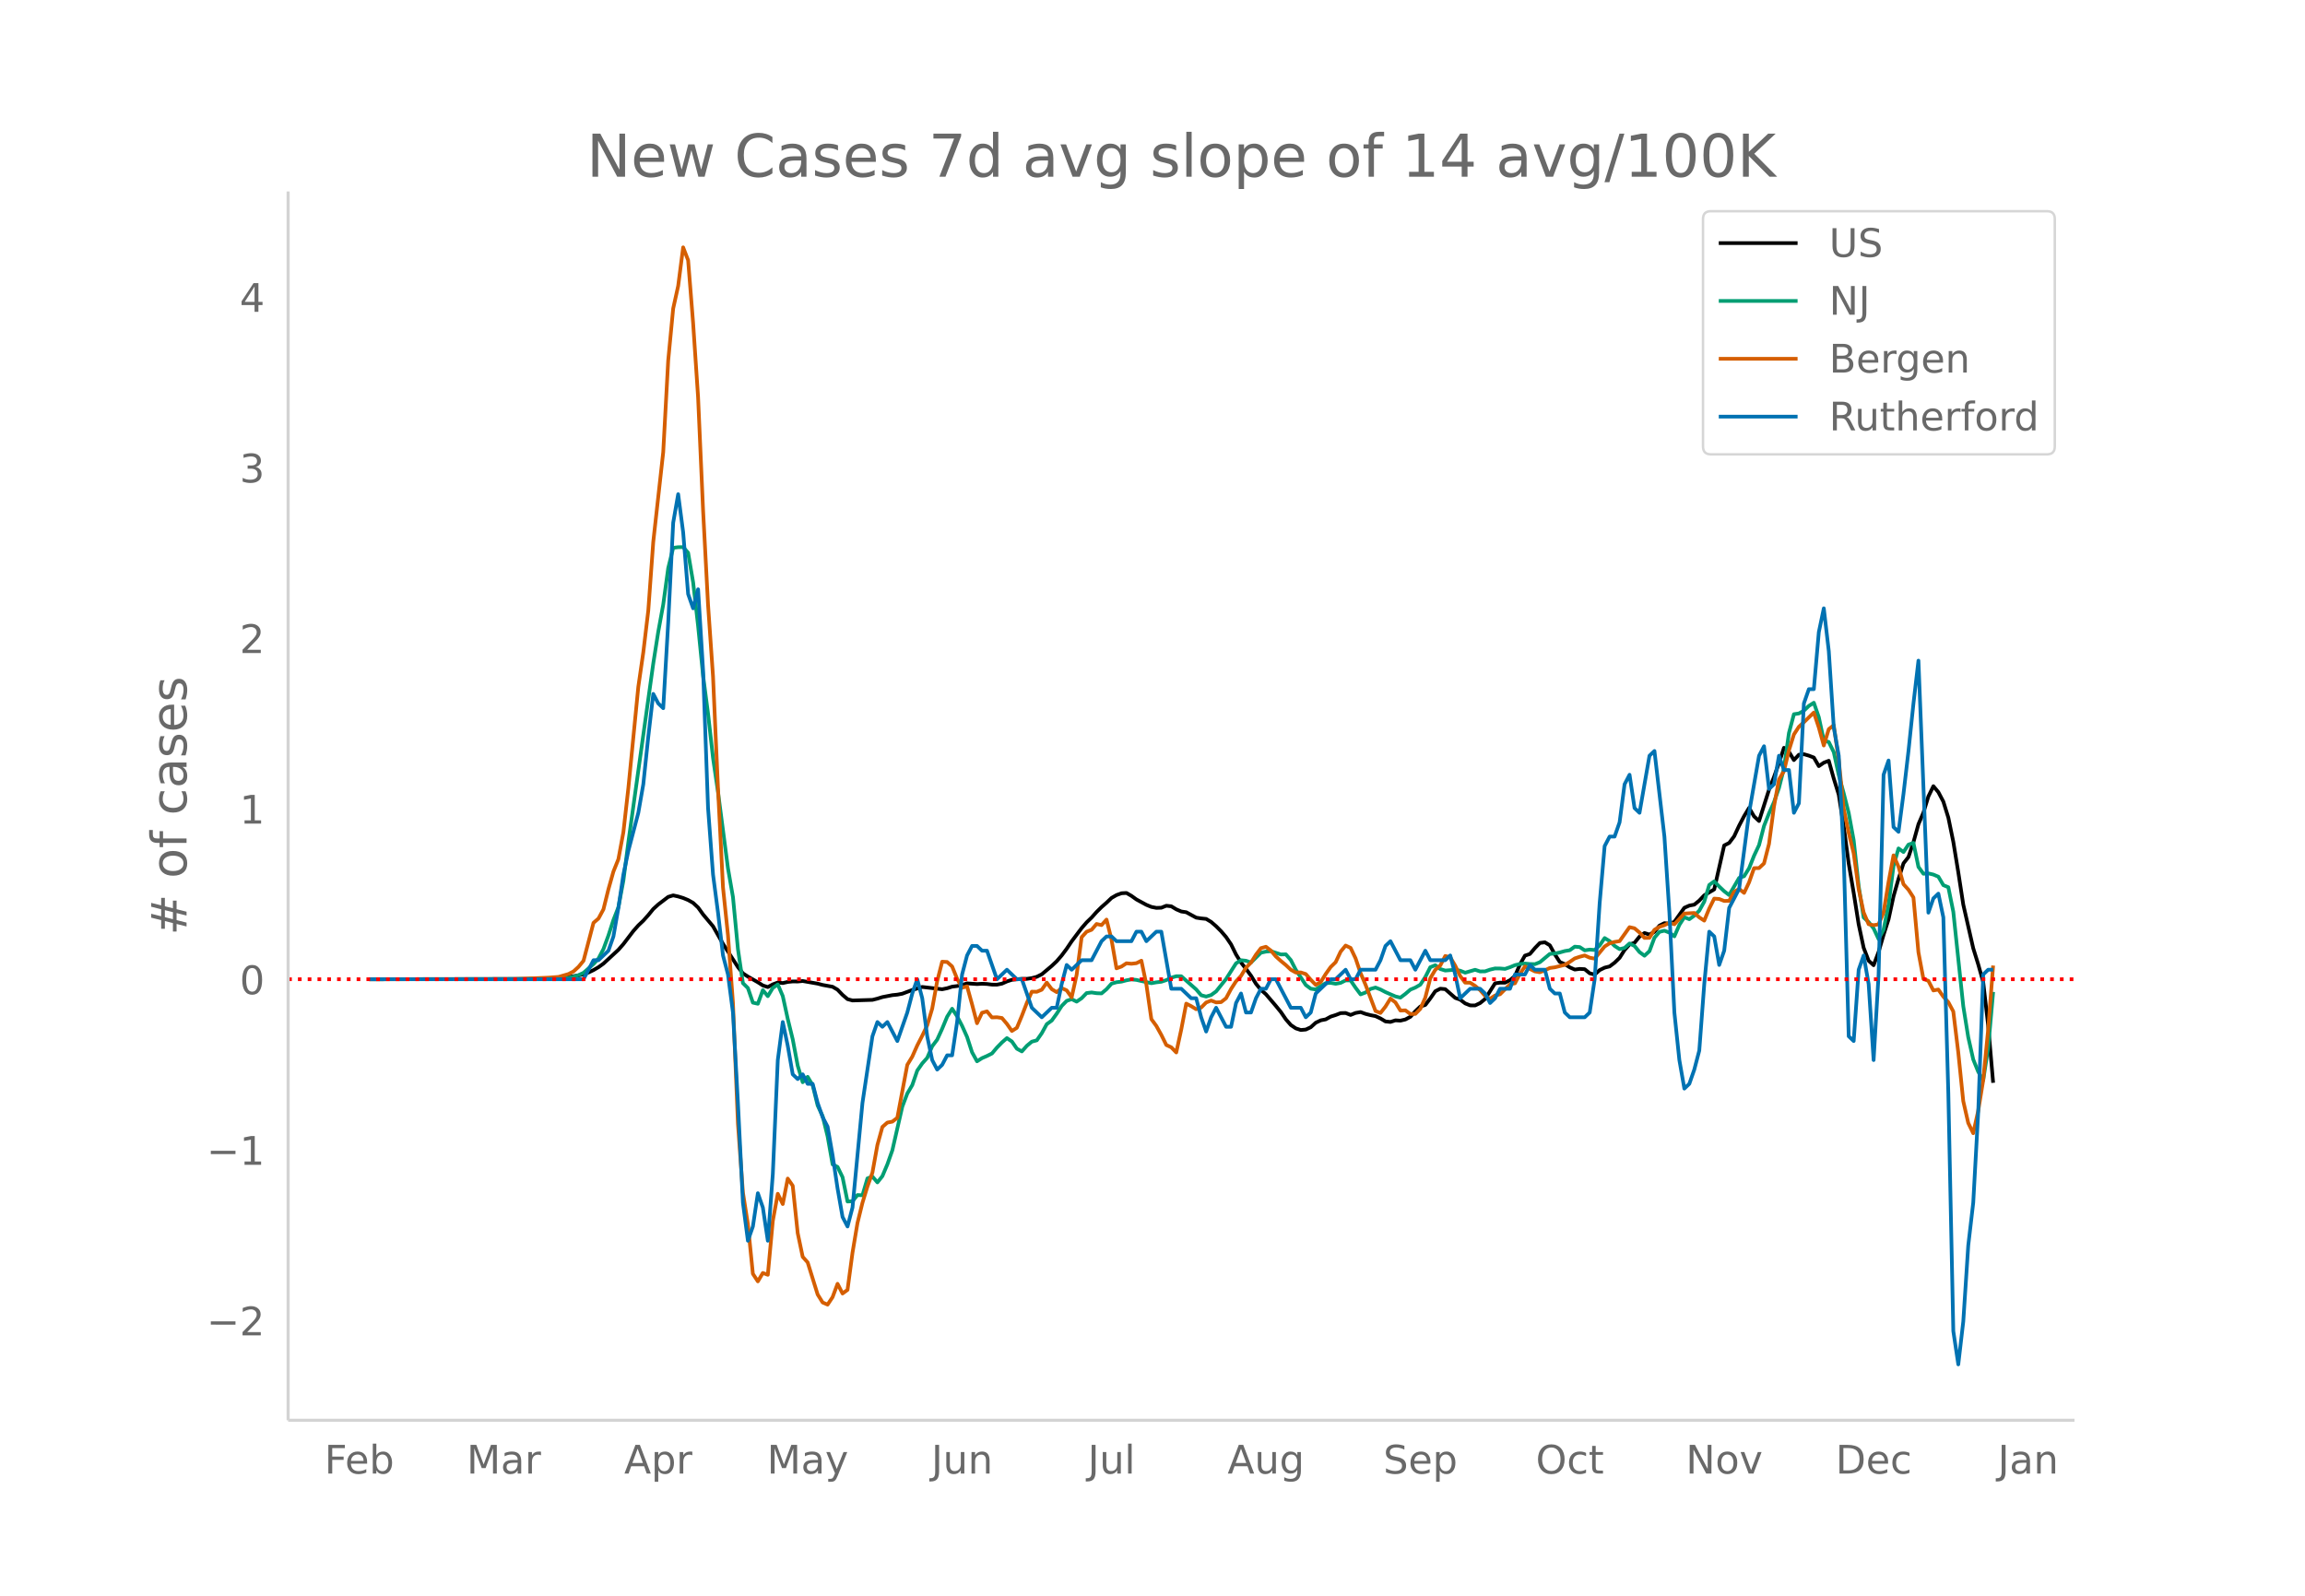 <svg height="864" viewBox="0 0 936 648" width="1248" xmlns="http://www.w3.org/2000/svg" xmlns:xlink="http://www.w3.org/1999/xlink"><defs><style>*{stroke-linecap:butt;stroke-linejoin:round}</style></defs><g id="figure_1"><path d="M0 648h936V0H0z" fill="#fff" id="patch_1"/><g id="axes_1"><path d="M117 576.72h725.4V77.76H117z" fill="none" id="patch_2"/><path clip-path="url(#p9439ca3479)" d="M149.973 397.634l64.731-.105 8.092-.204 4.046-.242 4.045-.38 4.046-.606 2.023-.483 2.023-.72 2.023-.97 2.023-1.174 2.022-1.461 6.07-5.605 2.022-2.311 4.046-5.308 2.023-2.287 2.022-1.919 2.023-2.257 2.023-2.484 2.023-1.843 4.046-3.084 2.023-.612 2.022.447 2.023.613 2.023.838 2.023 1.142 2.023 1.89 2.023 2.808 4.046 4.824 4.045 7.121 6.069 9.443 2.023 2.54 2.023 1.313 4.045 2.302 2.023 1.302 2.023.651 2.023-1.095 2.023-.753 2.023.223 2.023-.457 2.022-.204 2.023.025 2.023-.194 6.069 1.066 2.023.534 4.045.736 2.023 1.19 2.023 2.102 2.023 1.735 2.023.539 8.091-.248 2.023-.504 2.023-.627 4.046-.787 2.023-.2 2.022-.384 4.046-1.51 4.046-1.228 8.091.934 2.023-.414 2.023-.639 2.023-.25 2.023-.424 2.023-.663 4.045.28 2.023-.125 2.023.095 2.023.252 2.023.014 2.023-.405 2.023-.903 2.023-.663 4.045-.407 2.023.021 2.023-.299 2.023-.54 2.023-1.01 4.045-3.4 2.023-1.909 2.023-2.347 2.023-2.713 2.023-3.01 4.046-5.371 2.023-2.333 2.022-1.957 2.023-2.27 2.023-1.997 2.023-1.77 2.023-1.928 2.023-1.166 2.023-.74 2.022-.114 2.023 1.175 2.023 1.455 4.046 2.198 2.023.827 2.023.401 2.023-.068 2.022-.802 2.023.224 2.023 1.234 2.023.871 2.023.303 4.046 2.2 2.022.314 2.023.2 2.023 1.218 2.023 1.756 2.023 2.03 2.023 2.357 2.023 2.979 2.023 4.104 2.022 3.273 2.023 2.569 2.023 2.753 2.023 3.291 2.023 2.482 2.023 1.777 4.045 4.746 2.023 2.476 2.023 2.958 2.023 2.311 2.023 1.37 2.023.656 2.023-.179 2.023-.946 2.022-1.829 2.023-.965 2.023-.398 2.023-1.116 2.023-.637 2.023-.781 2.023-.052 2.022.794 2.023-.813 2.023-.356 2.023.736 2.023.518 2.023.396 2.023.945 2.023 1.212 2.022.202 2.023-.65 2.023.125 2.023-.483 2.023-1.078 2.023-2.27 2.023-1.914 2.022-.635 2.023-2.65 2.023-2.912 2.023-1.033 2.023.186 4.046 3.548 2.023.713 2.022 1.525 2.023.802 2.023.022 2.023-.962 2.023-1.653 4.046-6.362 2.022-.277 2.023.014 2.023-1.018 2.023-1.722 2.023-4.673 2.023-3.57 2.023-.675 2.023-2.389 2.022-2.083 2.023-.267 2.023 1.224 2.023 3.662 2.023 3.114 2.023.849 2.023 1.32 2.022.895 2.023-.26 2.023.114 2.023 1.663 2.023.53 2.023-1.825 2.023-.988 2.023-.502 2.022-1.518 2.023-1.962 2.023-3.185 2.023-2.257 2.023-.677 2.023-2.502 2.023-1.467 2.022.632 2.023-1.085 2.023-2.535 2.023-1.014 2.023.208 2.023-.725 4.046-5.72 2.022-.896 2.023-.385 2.023-1.646 2.023-2.137 4.046-2.42 4.045-17.829 2.023-1.021 2.023-2.686 2.023-4.33 2.023-3.871 2.023-3.35 2.023 3.442 2.023 1.887 4.045-12.693 2.023-5.175 2.023-5.642 2.023-6.22 2.023 1.617 2.023 3.369 2.022-2.157 2.023-.227 2.023.583 2.023.774 2.023 3.48 2.023-1.387 2.023-.78 2.023 7.222 2.022 6.536 2.023 12.891 2.023 15.07 2.023 11.917 2.023 12.775 2.023 9.518 2.023 5.26 2.022 1.828 2.023-5.393 2.023-6.924 2.023-6.317 2.023-9.375 2.023-7.048 2.023-6.316 2.023-2.573 2.022-6.041 2.023-7.272 2.023-4.712 2.023-6.585 2.023-4.14 2.023 2.414 2.023 3.846 2.022 6.492 2.023 9.833 2.023 12.355 2.023 13.126 4.046 17.74 2.023 6.523 2.023 7.185 2.022 17.58 2.023 23.35h0" fill="none" stroke="#000" stroke-linecap="round" stroke-width="1.5" id="line2d_1"/><path clip-path="url(#p9439ca3479)" d="M149.973 397.634l70.8-.103 8.092-.275 2.022-.17 2.023-.482 2.023-.637 2.023-.939 4.046-3.561 2.023-2.236 2.022-3.864 2.023-5.5 2.023-6.298 2.023-5.157 2.023-10.791 2.023-15.658 10.114-72.53 2.023-12.864 2.023-11.062 2.023-14.806 2.023-8.248 2.022-.259 2.023-.036 2.023 2.312 2.023 11.973 2.023 17.703 2.023 20.186 2.023 15.458 2.023 18.017 2.022 13.871 4.046 30.93 2.023 11.662 2.023 21.117 2.023 13.835 2.023 1.993 2.022 5.925 2.023.458 2.023-5.539 2.023 2.455 2.023-3.346 2.023-1.417 2.023 4.727 2.023 9.275 2.022 8.285 2.023 10.695 2.023 6.729 2.023-2.196 2.023 3.422 2.023 8.22 2.023 4.302 2.022 8.228 2.023 11.392 2.023 1.019 2.023 4.162 2.023 9.884 2.023-.115 2.023-2.507 2.023.091 2.022-6.864 2.023-.74 2.023 2.372 2.023-2.543 2.023-4.787 2.023-5.717 4.045-17.715 2.023-5.32 2.023-3.43 2.023-5.897 2.023-2.905 2.023-2.264 2.023-4.703 2.023-2.678 2.022-4.437 2.023-4.878 2.023-3.243 2.023 3.056 2.023 3.892 2.023 4.5 2.023 6.223 2.022 3.673 2.023-1.285 2.023-.88 2.023-1.018 2.023-2.392 2.023-2.08 2.023-1.764 2.023 1.377 2.022 2.925 2.023 1.102 2.023-2.276 2.023-1.683 2.023-.545 2.023-2.893 2.023-3.673 2.022-1.464 2.023-2.793 2.023-3.14 2.023-2.049 2.023-.708 2.023 1.01 2.023-1.388 2.023-2.085 2.022-.251 2.023.302 2.023.08 2.023-1.703 2.023-2.252 2.023-.585 2.023-.247 2.022-.529 2.023-.382 2.023.223 6.069 1.34 2.023-.365 2.023-.231 2.022-.665 2.023-.986 2.023-.593 2.023.012 6.069 5.348 2.022 2.36 2.023.536 2.023-.613 2.023-1.48 4.046-5.045 4.046-6.35 2.022-1.266 2.023.223 2.023.716 4.046-3.995 2.023-.438 2.023-.179 4.045 1.333 2.023-.044 2.023 2.336 2.023 3.935 4.046 6.176 2.023 1.5 2.022.31 2.023-1.368 2.023-1.186 2.023-.127 2.023.37 2.023-.366 2.023-1.007 2.022.024 2.023 2.968 2.023 2.69 2.023-.764 2.023-1.448 2.023-.561 2.023.787 2.023 1.063 4.045 1.759 2.023.485 2.023-1.528 2.023-1.727 2.023-.84 2.023-1.173 2.022-3.108 2.023-3.971 2.023-.82 2.023 1.552 2.023.617 4.046-.334 2.023.394 2.022.811 4.046-1.185 2.023.672 2.023-.036 2.023-.7 2.023-.474 2.022.016 2.023.167 2.023-.684 2.023-.84 2.023-.47 2.023-.178 2.023.195 2.023.06 2.022-.8 4.046-3.375 2.023-.143 2.023-.437 2.023-.573 2.023-.335 2.022-1.448 2.023.171 2.023 1.329 2.023-.306 2.023.163 2.023-1.85 2.023-2.997 2.023 1.226 2.022 1.958 2.023 1.309 2.023-.478 2.023-1.81 2.023.998 2.023 2.483 2.023 1.489 2.022-1.867 2.023-5.439 2.023-2.38 2.023-.489 2.023.784 2.023 1.524 2.023-4.648 2.023-3.131 2.022.816 2.023-1.457 2.023-2.013 2.023-3.665 2.023-6.768 2.023-1.472 2.023 2.093 2.022 1.913 2.023 1.552 4.046-6.963 2.023-.68 2.023-3.24 2.023-5.093 2.023-4.305 2.022-7.783 2.023-5.12 2.023-4.53 2.023-5.753 2.023-7.966 2.023-14.356 2.023-7.64 2.022-.306 2.023-1.115 2.023-1.953 2.023-1.285 2.023 5.885 2.023 9.402 2.023.668 2.023 4.09 2.022 9.288 2.023 7.449 2.023 7.978 2.023 11.081 2.023 18.59 2.023 12.757 2.023 1.87 2.022 2.555 2.023 4.357 2.023-3.852 2.023-10.126 2.023-15.785 2.023-7.051 2.023 1.464 2.023-3.012 2.022-.684 2.023 9.733 2.023 2.78 2.023-.142 2.023.481 2.023.856 2.023 3.441 2.022.832 2.023 9.976 4.046 38.334 2.023 12.613 2.023 9.005 2.023 5.002 2.023 3.47 2.022-13.128 2.023-22.76h0" fill="none" stroke="#009e73" stroke-linecap="round" stroke-width="1.5" id="line2d_2"/><path clip-path="url(#p9439ca3479)" d="M149.973 397.634l58.663-.038 14.16-.606 4.046-.304 4.045-1.175 2.023-1.061 2.023-1.858 2.023-2.464 4.046-15.393 2.023-1.744 2.022-3.753 2.023-8.151 2.023-7.166 2.023-5.042 2.023-10.919 2.023-17.932 4.046-41.135 2.022-13.99 2.023-16.946 2.023-27.904 4.046-36.433 2.023-37.23 2.023-21.117 2.022-9.137 2.023-15.696 2.023 5.232 2.023 25.477 2.023 30.14 2.023 45.836 2.023 38.443 2.023 29.155 2.022 45.494 2.023 40.112 2.023 19.41 2.023 27.487 2.023 49.059 2.023 27.94 2.023 12.891 2.022 20.132 2.023 3.07 2.023-3.412 2.023.759 2.023-21.876 2.023-11.032 2.023 4.17 2.023-10.35 2.022 2.92 2.023 19.22 2.023 9.63 2.023 2.275 4.046 13.004 2.023 3.26 2.022.873 2.023-3.033 2.023-5.422 2.023 3.943 2.023-1.479 2.023-15.089 2.023-12.056 2.023-8.227 2.022-6.596 2.023-5.65 2.023-11.221 2.023-7.317 2.023-1.782 2.023-.38 2.023-1.554 4.045-21.496 2.023-3.336 2.023-4.55 2.023-3.943 2.023-4.208 2.023-6.786 2.023-11.147 2.022-7.923 2.023.114 2.023 1.82 2.023 4.966 2.023 3.677 2.023-.568 2.023 7.279 2.022 7.696 2.023-4.246 2.023-.569 2.023 2.464 2.023-.075 2.023.303 2.023 2.388 2.023 2.882 2.022-1.29 2.023-4.852 2.023-5.27 2.023-4.55 2.023.039 2.023-.835 2.023-2.88 2.022 2.653 2.023 1.213 2.023-1.63 2.023.91 2.023 2.843 2.023-9.174 2.023-15.241 2.023-2.237 2.022-.796 2.023-2.35 2.023.454 2.023-2.237 2.023 8.114 2.023 11.677 2.023-.72 2.022-1.328 2.023.19 2.023-.228 2.023-1.023 2.023 9.705 2.023 14.028 2.023 2.767 2.023 3.64 2.022 4.095 2.023.947 2.023 2.086 2.023-9.289 2.023-10.54 2.023 1.024 2.023 1.251 2.022-.682 2.023-2.048 2.023-.796 2.023.759 2.023-.114 2.023-1.593 2.023-3.753 2.023-3.109 2.022-2.199 2.023-3.336 2.023-2.047 2.023-3.223 2.023-2.653 2.023-.57 2.023 1.555 2.022 2.389 2.023 1.82 2.023 1.668 2.023 1.895 2.023 1.138 2.023-.038 2.023.644 2.023 2.313 2.022 2.085 2.023-1.137 2.023-3.26 2.023-2.844 2.023-1.972 2.023-4.284 2.023-2.464 2.022.948 2.023 4.246 2.023 5.99 2.023 4.74 4.046 10.652 2.023.797 2.023-2.578 2.022-3.26 2.023 1.554 2.023 3.298 2.023-.076 2.023 1.479 2.023-.038 2.023-2.048 2.022-4.587 2.023-7.848 2.023-3.412 2.023-1.744 2.023-3.867 2.023.493 2.023 3.412 2.023 4.208 2.022 2.692 2.023.038 2.023 1.29 2.023 1.705 2.023 2.35 2.023 1.176 2.023-1.327 2.022-.493 4.046-4.056 2.023-.417 2.023-3.868 2.023-2.957 4.046 2.01 2.022.34 2.023-.795 2.023-.948 2.023-.265 4.046-.986 2.023-1.213 2.022-1.403 2.023-.683 2.023-.53 2.023.91 2.023.379 4.046-4.929 2.023-1.289 2.022-.569 2.023-.303 4.046-5.687 2.023.455 2.023 1.706 2.023 2.2 2.022-.039 2.023-3.26 2.023-1.175 2.023-.683 2.023-1.024 2.023.645 4.046-4.36 4.045-.227 2.023 1.781 2.023 1.327 2.023-4.89 2.023-4.057 2.023.152 2.022.796 2.023-.038 2.023-3.64 2.023-1.213 2.023 1.63 2.023-4.284 2.023-5.762 2.023-.038 2.022-1.896 2.023-7.886 2.023-15.202 2.023-10.995 2.023-3.374 2.023-8.417 2.023-6.483 2.022-3.108 2.023-1.858 4.046-3.943 2.023 6.066 2.023 7.317 2.023-6.635 2.023-1.592 2.022 14.103 2.023 19.715 2.023 9.895 2.023 8.265 2.023 14.482 2.023 9.554 2.023 4.777 2.022.417 2.023-.341 2.023-4.853 2.023-12.283 2.023-10.881 2.023 4.587 2.023 7.128 2.023 2.236 2.022 3.147 2.023 22.217 2.023 10.843 2.023.796 2.023 3.905 2.023-.38 2.023 2.882 2.022 2.237 2.023 3.791 2.023 16.606 2.023 19.79 2.023 8.871 2.023 4.17 2.023-9.06 2.023-12.398 2.022-20.586 2.023-26.046h0" fill="none" stroke="#d55e00" stroke-linecap="round" stroke-width="1.5" id="line2d_3"/><path clip-path="url(#p9439ca3479)" d="M149.973 397.634h86.983l4.046-7.723h2.023l4.045-3.862 2.023-5.793 2.023-11.586 2.023-13.516 2.023-9.655 4.046-15.447 2.022-11.586 2.023-19.31 2.023-17.378 2.023 3.862 2.023 1.931 2.023-34.757 2.023-40.55 2.022-11.585 2.023 15.447 2.023 25.103 2.023 5.792 2.023-7.723 2.023 32.826 2.023 55.997 2.023 27.033 2.022 15.447 2.023 17.379 2.023 7.723 2.023 15.448 2.023 36.688 2.023 40.55 2.023 15.447 2.022-5.793 2.023-13.517 2.023 5.793 2.023 13.517 2.023-27.033 2.023-46.343 2.023-15.447 2.023 9.654 2.022 11.586 2.023 1.93 2.023-1.93 2.023 3.862h2.023l2.023 7.724 2.023 5.792 2.022 3.862 2.023 11.586 2.023 13.516 2.023 11.586 2.023 3.862 2.023-7.724 4.046-42.48 4.045-27.033 2.023-5.793 2.023 1.93 2.023-1.93 4.046 7.723 4.045-11.585 2.023-7.724 2.023-5.793 2.023 7.724 2.023 15.448 2.023 9.654 2.023 3.862 2.022-1.93 2.023-3.863h2.023l2.023-13.516 2.023-19.31 2.023-7.723 2.023-3.862h2.022l2.023 1.93h2.023l4.046 11.586 4.046-3.862 4.045 3.862h2.023l4.046 11.586 4.046 3.862 4.045-3.862h2.023l2.023-9.655 2.023-7.724 2.023 1.931 4.046-3.861h4.045l4.046-7.724 2.023-1.931h2.023l2.023 1.93h6.068l2.023-3.861h2.023l2.023 3.862 4.046-3.862h2.023l4.045 23.171h4.046l4.046 3.862h2.023l2.022 7.724 2.023 5.793 2.023-5.793 2.023-3.862 4.046 7.724h2.023l2.023-9.655 2.022-3.862 2.023 7.724h2.023l2.023-5.793 2.023-3.862h2.023l2.023-3.862h2.022l6.07 11.586h4.045l2.023 3.862 2.023-1.931 2.022-7.724 6.069-5.793h2.023l4.046-3.862 2.022 3.862h2.023l2.023-3.862h6.069l2.023-3.861 2.023-5.793 2.022-1.931 4.046 7.724h4.046l2.023 3.861 4.045-7.723 2.023 3.862h6.069l2.023-1.931 2.023 7.723 2.023 9.655 4.045-3.862h4.046l2.023 1.931 2.023 3.862 2.023-1.931 2.022-3.862h4.046l2.023-5.793h4.046l2.023-3.862 2.023 1.931h4.045l2.023 7.724 2.023 1.931h2.023l2.023 7.724 2.023 1.93h6.068l2.023-1.93 2.023-13.517 2.023-30.895 2.023-23.17 2.023-3.863h2.022l2.023-5.793 2.023-15.447 2.023-3.862 2.023 13.517 2.023 1.93 4.045-23.17 2.023-1.932 4.046 34.757 2.023 30.895 2.023 40.55 2.023 19.31 2.023 11.585 2.022-1.931 2.023-5.793 2.023-7.724 2.023-27.033 2.023-21.24 2.023 1.93 2.023 11.586 2.022-5.792 2.023-17.379 4.046-7.723 4.046-30.895 4.046-23.172 2.022-3.861 2.023 17.378 2.023-1.931 2.023-11.586 2.023 5.793h2.023l2.023 17.379 2.022-3.862 2.023-40.55 2.023-5.793h2.023l2.023-23.17 2.023-9.656 2.023 17.379 2.023 30.895 2.022 11.585 2.023 40.55 2.023 73.376 2.023 1.93 2.023-28.964 2.023-5.792 2.023 11.585 2.022 30.895 2.023-34.757 2.023-81.099 2.023-5.793 2.023 27.033 2.023 1.931 2.023-15.447 2.023-17.379 2.022-19.309 2.023-17.378 4.046 102.34 2.023-5.794 2.023-1.93 2.023 9.654 2.022 71.445 2.023 96.546 2.023 13.517 2.023-17.378 2.023-30.895 2.023-17.379 2.023-36.688 2.023-55.997 2.022-1.93h2.023" fill="none" stroke="#0072b2" stroke-linecap="round" stroke-width="1.5" id="line2d_4"/><path clip-path="url(#p9439ca3479)" d="M117 397.634h725.4" fill="none" stroke="red" stroke-dasharray="1.5,2.475" stroke-width="1.5" id="line2d_5"/><path d="M117 576.72V77.76" fill="none" stroke="#d3d3d3" stroke-linecap="square" stroke-width="1.25" id="patch_3"/><path d="M117 576.72h725.4" fill="none" stroke="#d3d3d3" stroke-linecap="square" stroke-width="1.25" id="patch_4"/><g id="matplotlib.axis_1"><g id="xtick_1"><g transform="matrix(.16 0 0 -.16 131.764 598.378)" fill="#696969" id="text_1"><defs><path d="M9.813 72.906h41.89v-8.312H19.672V43.109h28.906v-8.297H19.672V0h-9.86z" id="DejaVuSans-70"/><path d="M56.203 29.594v-4.39H14.891q.593-9.282 5.593-14.142 5-4.859 13.938-4.859 5.172 0 10.031 1.266 4.86 1.265 9.656 3.812v-8.5Q49.266.734 44.187-.344 39.11-1.422 33.892-1.422q-13.094 0-20.735 7.61-7.64 7.625-7.64 20.625 0 13.421 7.25 21.296Q20.016 56 32.328 56q11.031 0 17.453-7.11 6.422-7.093 6.422-19.296zm-8.984 2.64q-.094 7.36-4.125 11.75-4.032 4.407-10.672 4.407-7.516 0-12.031-4.25-4.516-4.25-5.203-11.97z" id="DejaVuSans-101"/><path d="M48.688 27.297q0 9.906-4.079 15.547-4.078 5.64-11.203 5.64-7.14 0-11.218-5.64-4.079-5.64-4.079-15.547 0-9.906 4.078-15.547 4.079-5.64 11.22-5.64 7.124 0 11.202 5.64t4.078 15.547zM18.108 46.39q2.844 4.875 7.157 7.234Q29.594 56 35.594 56q9.968 0 16.187-7.906 6.235-7.907 6.235-20.797T51.78 6.484q-6.218-7.906-16.187-7.906-6 0-10.328 2.375-4.313 2.375-7.157 7.25V0H9.08v75.984h9.03z" id="DejaVuSans-98"/></defs><use xlink:href="#DejaVuSans-70"/><use x="52.02" xlink:href="#DejaVuSans-101"/><use x="113.543" xlink:href="#DejaVuSans-98"/></g></g><g id="xtick_2"><g transform="matrix(.16 0 0 -.16 189.496 598.378)" fill="#696969" id="text_2"><defs><path d="M9.813 72.906h14.703l18.593-49.61 18.703 49.61h14.704V0H66.89v64.016l-18.797-50h-9.907l-18.796 50V0H9.813z" id="DejaVuSans-77"/><path d="M34.281 27.484q-10.89 0-15.093-2.484-4.204-2.484-4.204-8.5 0-4.781 3.157-7.594 3.156-2.797 8.562-2.797 7.485 0 12 5.297 4.516 5.297 4.516 14.078v2zm17.922 3.72V0H43.22v8.297Q40.14 3.328 35.547.953q-4.594-2.375-11.234-2.375-8.391 0-13.36 4.719Q6 8.016 6 15.922q0 9.219 6.172 13.906 6.187 4.688 18.437 4.688h12.61v.89q0 6.203-4.078 9.594-4.078 3.39-11.453 3.39-4.688 0-9.141-1.124-4.438-1.125-8.531-3.375v8.312q4.921 1.906 9.562 2.844 4.64.953 9.031.953 11.875 0 17.735-6.156 5.86-6.14 5.86-18.64z" id="DejaVuSans-97"/><path d="M41.11 46.297q-1.516.875-3.297 1.281Q36.03 48 33.89 48q-7.625 0-11.703-4.953-4.079-4.953-4.079-14.234V0H9.08v54.688h9.03v-8.5q2.844 4.984 7.375 7.39Q30.031 56 36.531 56q.922 0 2.047-.125 1.125-.11 2.484-.36z" id="DejaVuSans-114"/></defs><use xlink:href="#DejaVuSans-77"/><use x="86.279" xlink:href="#DejaVuSans-97"/><use x="147.559" xlink:href="#DejaVuSans-114"/></g></g><g id="xtick_3"><g transform="matrix(.16 0 0 -.16 253.459 598.378)" fill="#696969" id="text_3"><defs><path d="M34.188 63.188L20.797 26.906h26.812zm-5.579 9.718h11.188L67.578 0h-10.25l-6.64 18.703h-32.86L11.188 0H.78z" id="DejaVuSans-65"/><path d="M18.11 8.203v-29H9.077v75.484h9.031v-8.296q2.844 4.875 7.157 7.234Q29.594 56 35.594 56q9.968 0 16.187-7.906 6.235-7.907 6.235-20.797T51.78 6.484q-6.218-7.906-16.187-7.906-6 0-10.328 2.375-4.313 2.375-7.157 7.25zm30.578 19.094q0 9.906-4.079 15.547-4.078 5.64-11.203 5.64-7.14 0-11.218-5.64-4.079-5.64-4.079-15.547 0-9.906 4.078-15.547 4.079-5.64 11.22-5.64 7.124 0 11.202 5.64t4.078 15.547z" id="DejaVuSans-112"/></defs><use xlink:href="#DejaVuSans-65"/><use x="68.408" xlink:href="#DejaVuSans-112"/><use x="131.885" xlink:href="#DejaVuSans-114"/></g></g><g id="xtick_4"><g transform="matrix(.16 0 0 -.16 311.445 598.378)" fill="#696969" id="text_4"><defs><path d="M32.172-5.078q-3.797-9.766-7.422-12.735-3.61-2.984-9.656-2.984H7.906v7.516h5.282q3.703 0 5.75 1.765Q21-9.766 23.483-3.219l1.61 4.094-22.11 53.813H12.5l17.094-42.766 17.093 42.766h9.516z" id="DejaVuSans-121"/></defs><use xlink:href="#DejaVuSans-77"/><use x="86.279" xlink:href="#DejaVuSans-97"/><use x="147.559" xlink:href="#DejaVuSans-121"/></g></g><g id="xtick_5"><g transform="matrix(.16 0 0 -.16 378.194 598.378)" fill="#696969" id="text_5"><defs><path d="M9.813 72.906h9.859V5.078q0-13.187-5-19.14-5-5.954-16.094-5.954h-3.75v8.297h3.078q6.531 0 9.219 3.672Q9.813-4.39 9.813 5.078z" id="DejaVuSans-74"/><path d="M8.5 21.578v33.11h8.984V21.922q0-7.766 3.016-11.656 3.031-3.875 9.094-3.875 7.265 0 11.484 4.64 4.234 4.64 4.234 12.656v31h8.985V0h-8.984v8.406Q42.047 3.422 37.718 1q-4.313-2.422-10.032-2.422-9.421 0-14.312 5.86Q8.5 10.296 8.5 21.578zM31.11 56z" id="DejaVuSans-117"/><path d="M54.89 33.016V0h-8.984v32.719q0 7.765-3.031 11.61-3.031 3.858-9.078 3.858-7.281 0-11.484-4.64-4.204-4.625-4.204-12.64V0H9.08v54.688h9.03v-8.5q3.235 4.937 7.594 7.374Q30.078 56 35.797 56q9.422 0 14.25-5.828 4.844-5.828 4.844-17.156z" id="DejaVuSans-110"/></defs><use xlink:href="#DejaVuSans-74"/><use x="29.492" xlink:href="#DejaVuSans-117"/><use x="92.871" xlink:href="#DejaVuSans-110"/></g></g><g id="xtick_6"><g transform="matrix(.16 0 0 -.16 441.727 598.378)" fill="#696969" id="text_6"><defs><path d="M9.422 75.984h8.984V0H9.422z" id="DejaVuSans-108"/></defs><use xlink:href="#DejaVuSans-74"/><use x="29.492" xlink:href="#DejaVuSans-117"/><use x="92.871" xlink:href="#DejaVuSans-108"/></g></g><g id="xtick_7"><g transform="matrix(.16 0 0 -.16 498.467 598.378)" fill="#696969" id="text_7"><defs><path d="M45.406 27.984q0 9.766-4.031 15.125-4.016 5.375-11.297 5.375-7.219 0-11.25-5.375-4.031-5.359-4.031-15.125 0-9.718 4.031-15.093t11.25-5.375q7.281 0 11.297 5.375 4.031 5.375 4.031 15.093zm8.985-21.203q0-13.953-6.203-20.765Q42-20.797 29.203-20.797q-4.734 0-8.937.703-4.203.703-8.157 2.172v8.735q3.954-2.141 7.813-3.157 3.86-1.031 7.86-1.031 8.843 0 13.234 4.61 4.39 4.609 4.39 13.937v4.453q-2.781-4.844-7.125-7.234Q33.938 0 27.875 0 17.828 0 11.672 7.656q-6.156 7.672-6.156 20.328 0 12.688 6.156 20.344Q17.828 56 27.875 56q6.063 0 10.406-2.39 4.344-2.391 7.125-7.22v8.297h8.985z" id="DejaVuSans-103"/></defs><use xlink:href="#DejaVuSans-65"/><use x="68.408" xlink:href="#DejaVuSans-117"/><use x="131.787" xlink:href="#DejaVuSans-103"/></g></g><g id="xtick_8"><g transform="matrix(.16 0 0 -.16 561.718 598.378)" fill="#696969" id="text_8"><defs><path d="M53.516 70.516V60.89q-5.61 2.687-10.594 4-4.984 1.328-9.625 1.328-8.047 0-12.422-3.125t-4.375-8.89q0-4.845 2.906-7.313 2.907-2.453 11.016-3.97l5.953-1.218q11.031-2.11 16.281-7.406 5.25-5.297 5.25-14.172 0-10.61-7.11-16.078-7.093-5.469-20.812-5.469-5.172 0-11.015 1.172Q13.14.922 6.89 3.219v10.156q6-3.36 11.765-5.078 5.766-1.703 11.328-1.703 8.438 0 13.032 3.312 4.593 3.328 4.593 9.485 0 5.359-3.297 8.39-3.296 3.032-10.812 4.547L27.484 33.5q-11.03 2.188-15.968 6.875-4.922 4.688-4.922 13.047 0 9.672 6.812 15.234 6.813 5.563 18.766 5.563 5.14 0 10.453-.938 5.328-.922 10.89-2.765z" id="DejaVuSans-83"/></defs><use xlink:href="#DejaVuSans-83"/><use x="63.477" xlink:href="#DejaVuSans-101"/><use x="125" xlink:href="#DejaVuSans-112"/></g></g><g id="xtick_9"><g transform="matrix(.16 0 0 -.16 623.651 598.378)" fill="#696969" id="text_9"><defs><path d="M39.406 66.219q-10.75 0-17.078-8.016-6.312-8-6.312-21.828 0-13.766 6.312-21.781 6.328-8 17.078-8 10.735 0 17.016 8 6.281 8.015 6.281 21.781 0 13.828-6.281 21.828-6.281 8.016-17.016 8.016zm0 8q15.328 0 24.5-10.281 9.188-10.282 9.188-27.563 0-17.234-9.188-27.516-9.172-10.28-24.5-10.28-15.375 0-24.593 10.25-9.204 10.265-9.204 27.546t9.204 27.563q9.218 10.28 24.593 10.28z" id="DejaVuSans-79"/><path d="M48.781 52.594v-8.407q-3.812 2.11-7.64 3.157-3.828 1.047-7.735 1.047-8.75 0-13.593-5.547-4.829-5.532-4.829-15.547 0-10.016 4.829-15.563 4.843-5.53 13.593-5.53 3.907 0 7.735 1.046 3.828 1.047 7.64 3.156V2.094Q45.016.344 40.984-.531q-4.015-.89-8.562-.89-12.36 0-19.64 7.765-7.266 7.765-7.266 20.953 0 13.375 7.343 21.031Q20.22 56 33.016 56q4.14 0 8.093-.86 3.953-.843 7.672-2.546z" id="DejaVuSans-99"/><path d="M18.313 70.219V54.688h18.5v-6.985h-18.5V18.016q0-6.688 1.828-8.594 1.828-1.906 7.453-1.906h9.218V0h-9.218q-10.407 0-14.36 3.875-3.953 3.89-3.953 14.14v29.688H2.687v6.984h6.594V70.22z" id="DejaVuSans-116"/></defs><use xlink:href="#DejaVuSans-79"/><use x="78.711" xlink:href="#DejaVuSans-99"/><use x="133.691" xlink:href="#DejaVuSans-116"/></g></g><g id="xtick_10"><g transform="matrix(.16 0 0 -.16 684.577 598.378)" fill="#696969" id="text_10"><defs><path d="M9.813 72.906h13.28l32.329-60.984v60.984h9.562V0h-13.28L19.39 60.984V0H9.813z" id="DejaVuSans-78"/><path d="M30.61 48.39q-7.22 0-11.422-5.64-4.204-5.64-4.204-15.453 0-9.813 4.172-15.453 4.188-5.64 11.453-5.64 7.188 0 11.375 5.655 4.203 5.672 4.203 15.438 0 9.719-4.203 15.406-4.187 5.688-11.375 5.688zm0 7.61q11.718 0 18.406-7.625 6.703-7.61 6.703-21.078 0-13.422-6.703-21.078-6.688-7.64-18.407-7.64-11.765 0-18.437 7.64-6.656 7.656-6.656 21.078 0 13.469 6.656 21.078Q18.844 56 30.609 56z" id="DejaVuSans-111"/><path d="M2.984 54.688H12.5L29.594 8.797l17.093 45.89h9.516L35.687 0H23.485z" id="DejaVuSans-118"/></defs><use xlink:href="#DejaVuSans-78"/><use x="74.805" xlink:href="#DejaVuSans-111"/><use x="135.986" xlink:href="#DejaVuSans-118"/></g></g><g id="xtick_11"><g transform="matrix(.16 0 0 -.16 745.397 598.378)" fill="#696969" id="text_11"><defs><path d="M19.672 64.797V8.109h11.922q15.093 0 22.093 6.829 7 6.843 7 21.593 0 14.64-7 21.453-7 6.813-22.093 6.813zm-9.86 8.11h20.266q21.188 0 31.094-8.813 9.922-8.813 9.922-27.563 0-18.86-9.969-27.703Q51.172 0 30.078 0H9.813z" id="DejaVuSans-68"/></defs><use xlink:href="#DejaVuSans-68"/><use x="77.002" xlink:href="#DejaVuSans-101"/><use x="138.525" xlink:href="#DejaVuSans-99"/></g></g><g id="xtick_12"><g transform="matrix(.16 0 0 -.16 811.255 598.378)" fill="#696969" id="text_12"><use xlink:href="#DejaVuSans-74"/><use x="29.492" xlink:href="#DejaVuSans-97"/><use x="90.771" xlink:href="#DejaVuSans-110"/></g></g></g><g id="matplotlib.axis_2"><g id="ytick_1"><g transform="matrix(.16 0 0 -.16 83.912 542.253)" fill="#696969" id="text_13"><defs><path d="M10.594 35.5h62.593v-8.297H10.594z" id="DejaVuSans-8722"/><path d="M19.188 8.297h34.421V0H7.33v8.297q5.609 5.812 15.296 15.594 9.703 9.797 12.188 12.64 4.734 5.313 6.609 9 1.89 3.688 1.89 7.25 0 5.813-4.078 9.469-4.078 3.672-10.625 3.672-4.64 0-9.797-1.61-5.14-1.609-11-4.89v9.969Q13.767 71.78 18.938 73q5.188 1.219 9.485 1.219 11.328 0 18.062-5.672 6.735-5.656 6.735-15.125 0-4.5-1.688-8.531-1.672-4.016-6.125-9.485-1.218-1.422-7.765-8.187-6.532-6.766-18.453-18.922z" id="DejaVuSans-50"/></defs><use xlink:href="#DejaVuSans-8722"/><use x="83.789" xlink:href="#DejaVuSans-50"/></g></g><g id="ytick_2"><g transform="matrix(.16 0 0 -.16 83.912 472.983)" fill="#696969" id="text_14"><defs><path d="M12.406 8.297h16.11v55.625l-17.532-3.516v8.985l17.438 3.515h9.86V8.296H54.39V0H12.406z" id="DejaVuSans-49"/></defs><use xlink:href="#DejaVuSans-8722"/><use x="83.789" xlink:href="#DejaVuSans-49"/></g></g><g id="ytick_3"><g transform="matrix(.16 0 0 -.16 97.32 403.713)" fill="#696969" id="text_15"><defs><path d="M31.781 66.406q-7.61 0-11.453-7.5Q16.5 51.422 16.5 36.375q0-14.984 3.828-22.484 3.844-7.5 11.453-7.5 7.672 0 11.5 7.5 3.844 7.5 3.844 22.484 0 15.047-3.844 22.531-3.828 7.5-11.5 7.5zm0 7.813q12.266 0 18.735-9.703 6.468-9.688 6.468-28.141 0-18.406-6.468-28.11-6.47-9.687-18.735-9.687-12.25 0-18.718 9.688-6.47 9.703-6.47 28.109 0 18.453 6.47 28.14Q19.53 74.22 31.78 74.22z" id="DejaVuSans-48"/></defs><use xlink:href="#DejaVuSans-48"/></g></g><g id="ytick_4"><use xlink:href="#DejaVuSans-49" transform="matrix(.16 0 0 -.16 97.32 334.443)" fill="#696969" id="text_16"/></g><g id="ytick_5"><use xlink:href="#DejaVuSans-50" transform="matrix(.16 0 0 -.16 97.32 265.173)" fill="#696969" id="text_17"/></g><g id="ytick_6"><g transform="matrix(.16 0 0 -.16 97.32 195.903)" fill="#696969" id="text_18"><defs><path d="M40.578 39.313Q47.656 37.797 51.625 33q3.984-4.781 3.984-11.813 0-10.78-7.422-16.703-7.421-5.906-21.093-5.906-4.578 0-9.438.906-4.86.907-10.031 2.72v9.515q4.094-2.39 8.969-3.61 4.89-1.218 10.218-1.218 9.266 0 14.125 3.656 4.86 3.656 4.86 10.64 0 6.454-4.516 10.079-4.515 3.64-12.562 3.64h-8.5v8.11h8.89q7.266 0 11.125 2.906 3.86 2.906 3.86 8.375 0 5.61-3.985 8.61-3.968 3.015-11.39 3.015-4.063 0-8.703-.89-4.641-.876-10.203-2.72v8.782q5.624 1.562 10.53 2.344 4.907.78 9.25.78 11.235 0 17.766-5.109 6.547-5.093 6.547-13.78 0-6.063-3.468-10.235-3.47-4.172-9.86-5.782z" id="DejaVuSans-51"/></defs><use xlink:href="#DejaVuSans-51"/></g></g><g id="ytick_7"><g transform="matrix(.16 0 0 -.16 97.32 126.633)" fill="#696969" id="text_19"><defs><path d="M37.797 64.313L12.89 25.39h24.906zm-2.594 8.593H47.61V25.391h10.407v-8.203H47.609V0h-9.812v17.188H4.89v9.515z" id="DejaVuSans-52"/></defs><use xlink:href="#DejaVuSans-52"/></g></g><g transform="matrix(0 -.2 -.2 0 75.753 379.813)" fill="#696969" id="text_20"><defs><path d="M51.125 44H36.922l-4.11-16.313h14.313zm-7.328 27.781l-5.078-20.265h14.265L58.11 71.78h7.813L60.89 51.516h15.234V44h-17.14l-4-16.313h15.53V20.22H53.079L48 0h-7.813l5.032 20.219H30.906L25.875 0h-7.86l5.079 20.219H7.719v7.468h17.187L29 44H13.281v7.516h17.625l4.985 20.265z" id="DejaVuSans-35"/><path d="M37.11 75.984V68.5h-8.594q-4.828 0-6.72-1.953-1.874-1.953-1.874-7.031v-4.828h14.797v-6.985H19.922V0H10.89v47.703H2.297v6.984h8.594V58.5q0 9.125 4.25 13.297 4.25 4.187 13.468 4.187z" id="DejaVuSans-102"/><path d="M44.281 53.078v-8.5q-3.797 1.953-7.906 2.922-4.094.984-8.5.984-6.688 0-10.031-2.047-3.344-2.046-3.344-6.156 0-3.125 2.39-4.906 2.391-1.781 9.626-3.39l3.078-.688q9.562-2.047 13.593-5.781 4.032-3.735 4.032-10.422 0-7.625-6.032-12.078-6.03-4.438-16.578-4.438-4.39 0-9.156.86Q10.688.296 5.422 2v9.281q4.984-2.594 9.812-3.89 4.829-1.282 9.579-1.282 6.343 0 9.75 2.172 3.421 2.172 3.421 6.125 0 3.656-2.468 5.61-2.453 1.953-10.813 3.765l-3.125.735q-8.344 1.75-12.062 5.39-3.704 3.64-3.704 9.985 0 7.718 5.47 11.906Q16.75 56 26.811 56q4.97 0 9.36-.734 4.406-.72 8.11-2.188z" id="DejaVuSans-115"/></defs><use xlink:href="#DejaVuSans-35"/><use x="83.789" xlink:href="#DejaVuSans-32"/><use x="115.576" xlink:href="#DejaVuSans-111"/><use x="176.758" xlink:href="#DejaVuSans-102"/><use x="211.963" xlink:href="#DejaVuSans-32"/><use x="243.75" xlink:href="#DejaVuSans-99"/><use x="298.73" xlink:href="#DejaVuSans-97"/><use x="360.01" xlink:href="#DejaVuSans-115"/><use x="412.109" xlink:href="#DejaVuSans-101"/><use x="473.633" xlink:href="#DejaVuSans-115"/></g></g><g transform="matrix(.24 0 0 -.24 238.224 71.76)" fill="#696969" id="text_21"><defs><path d="M4.203 54.688h8.985l11.234-42.672 11.172 42.672h10.593l11.235-42.672 11.187 42.672h8.985L63.28 0H52.688L40.922 44.828 29.109 0H18.5z" id="DejaVuSans-119"/><path d="M64.406 67.281v-10.39q-4.984 4.64-10.625 6.922-5.64 2.296-11.984 2.296-12.5 0-19.14-7.64-6.641-7.64-6.641-22.094 0-14.406 6.64-22.047 6.64-7.64 19.14-7.64 6.345 0 11.985 2.296 5.64 2.297 10.625 6.938V5.609Q59.234 2.094 53.437.33q-5.78-1.75-12.218-1.75-16.563 0-26.094 10.124-9.516 10.14-9.516 27.672 0 17.578 9.516 27.703 9.531 10.14 26.094 10.14 6.531 0 12.312-1.734 5.797-1.734 10.875-5.203z" id="DejaVuSans-67"/><path d="M8.203 72.906h46.875v-4.203L28.61 0H18.312L43.22 64.594H8.203z" id="DejaVuSans-55"/><path d="M45.406 46.39v29.594h8.985V0h-8.985v8.203Q42.578 3.328 38.25.953q-4.313-2.375-10.375-2.375-9.906 0-16.14 7.906-6.22 7.922-6.22 20.813 0 12.89 6.22 20.797Q17.968 56 27.874 56q6.063 0 10.375-2.375 4.328-2.36 7.156-7.234zm-30.61-19.093q0-9.906 4.079-15.547 4.078-5.64 11.203-5.64 7.125 0 11.219 5.64 4.11 5.64 4.11 15.547 0 9.906-4.11 15.547-4.094 5.64-11.219 5.64-7.125 0-11.203-5.64-4.078-5.64-4.078-15.547z" id="DejaVuSans-100"/><path d="M25.39 72.906h8.297L8.297-9.28H0z" id="DejaVuSans-47"/><path d="M9.813 72.906h9.859V42.094L52.39 72.906h12.703L28.906 38.922 67.672 0H54.688L19.672 35.11V0h-9.86z" id="DejaVuSans-75"/></defs><use xlink:href="#DejaVuSans-78"/><use x="74.805" xlink:href="#DejaVuSans-101"/><use x="136.328" xlink:href="#DejaVuSans-119"/><use x="218.115" xlink:href="#DejaVuSans-32"/><use x="249.902" xlink:href="#DejaVuSans-67"/><use x="319.727" xlink:href="#DejaVuSans-97"/><use x="381.006" xlink:href="#DejaVuSans-115"/><use x="433.105" xlink:href="#DejaVuSans-101"/><use x="494.629" xlink:href="#DejaVuSans-115"/><use x="546.729" xlink:href="#DejaVuSans-32"/><use x="578.516" xlink:href="#DejaVuSans-55"/><use x="642.139" xlink:href="#DejaVuSans-100"/><use x="705.615" xlink:href="#DejaVuSans-32"/><use x="737.402" xlink:href="#DejaVuSans-97"/><use x="798.682" xlink:href="#DejaVuSans-118"/><use x="857.861" xlink:href="#DejaVuSans-103"/><use x="921.338" xlink:href="#DejaVuSans-32"/><use x="953.125" xlink:href="#DejaVuSans-115"/><use x="1005.225" xlink:href="#DejaVuSans-108"/><use x="1033.008" xlink:href="#DejaVuSans-111"/><use x="1094.189" xlink:href="#DejaVuSans-112"/><use x="1157.666" xlink:href="#DejaVuSans-101"/><use x="1219.189" xlink:href="#DejaVuSans-32"/><use x="1250.977" xlink:href="#DejaVuSans-111"/><use x="1312.158" xlink:href="#DejaVuSans-102"/><use x="1347.363" xlink:href="#DejaVuSans-32"/><use x="1379.15" xlink:href="#DejaVuSans-49"/><use x="1442.773" xlink:href="#DejaVuSans-52"/><use x="1506.396" xlink:href="#DejaVuSans-32"/><use x="1538.184" xlink:href="#DejaVuSans-97"/><use x="1599.463" xlink:href="#DejaVuSans-118"/><use x="1658.643" xlink:href="#DejaVuSans-103"/><use x="1722.119" xlink:href="#DejaVuSans-47"/><use x="1755.811" xlink:href="#DejaVuSans-49"/><use x="1819.434" xlink:href="#DejaVuSans-48"/><use x="1883.057" xlink:href="#DejaVuSans-48"/><use x="1946.68" xlink:href="#DejaVuSans-75"/></g><g id="legend_1"><path d="M694.75 184.5H831.2q3.2 0 3.2-3.2V88.96q0-3.2-3.2-3.2H694.75q-3.2 0-3.2 3.2v92.34q0 3.2 3.2 3.2z" fill="none" opacity=".8" stroke="#ccc" id="patch_5"/><path d="M697.95 98.718h32" fill="none" stroke="#000" stroke-linecap="round" stroke-width="1.5" id="line2d_6"/><g transform="matrix(.16 0 0 -.16 742.75 104.317)" fill="#696969" id="text_22"><defs><path d="M8.688 72.906h9.921V28.61q0-11.718 4.235-16.875 4.25-5.14 13.781-5.14 9.469 0 13.719 5.14 4.25 5.157 4.25 16.875v44.297H64.5V27.391q0-14.25-7.063-21.532-7.046-7.28-20.812-7.28-13.828 0-20.89 7.28-7.047 7.282-7.047 21.532z" id="DejaVuSans-85"/></defs><use xlink:href="#DejaVuSans-85"/><use x="73.193" xlink:href="#DejaVuSans-83"/></g><path d="M697.95 122.203h32" fill="none" stroke="#009e73" stroke-linecap="round" stroke-width="1.5" id="line2d_8"/><g transform="matrix(.16 0 0 -.16 742.75 127.802)" fill="#696969" id="text_23"><use xlink:href="#DejaVuSans-78"/><use x="74.805" xlink:href="#DejaVuSans-74"/></g><path d="M697.95 145.688h32" fill="none" stroke="#d55e00" stroke-linecap="round" stroke-width="1.5" id="line2d_10"/><g transform="matrix(.16 0 0 -.16 742.75 151.287)" fill="#696969" id="text_24"><defs><path d="M19.672 34.813V8.108H35.5q7.953 0 11.781 3.297 3.844 3.297 3.844 10.078 0 6.844-3.844 10.078-3.828 3.25-11.781 3.25zm0 29.984V42.828h14.61q7.218 0 10.75 2.703 3.546 2.719 3.546 8.282 0 5.515-3.547 8.25-3.531 2.734-10.75 2.734zm-9.86 8.11h25.204q11.28 0 17.375-4.688Q58.5 63.53 58.5 54.89q0-6.703-3.125-10.657-3.125-3.953-9.188-4.922 7.282-1.562 11.313-6.53 4.031-4.954 4.031-12.376 0-9.765-6.64-15.093Q48.25 0 35.984 0H9.812z" id="DejaVuSans-66"/></defs><use xlink:href="#DejaVuSans-66"/><use x="68.604" xlink:href="#DejaVuSans-101"/><use x="130.127" xlink:href="#DejaVuSans-114"/><use x="169.49" xlink:href="#DejaVuSans-103"/><use x="232.967" xlink:href="#DejaVuSans-101"/><use x="294.49" xlink:href="#DejaVuSans-110"/></g><path d="M697.95 169.173h32" fill="none" stroke="#0072b2" stroke-linecap="round" stroke-width="1.5" id="line2d_12"/><g transform="matrix(.16 0 0 -.16 742.75 174.773)" fill="#696969" id="text_25"><defs><path d="M44.39 34.188q3.172-1.079 6.172-4.594 3-3.516 6.032-9.672L66.609 0H56l-9.313 18.703q-3.624 7.328-7.015 9.719-3.39 2.39-9.25 2.39h-10.75V0h-9.86v72.906h22.266q12.5 0 18.656-5.234 6.157-5.219 6.157-15.766 0-6.89-3.203-11.437-3.204-4.532-9.297-6.282zM19.673 64.797V38.922h12.406q7.125 0 10.766 3.297 3.64 3.297 3.64 9.687 0 6.39-3.64 9.64-3.64 3.25-10.766 3.25z" id="DejaVuSans-82"/><path d="M54.89 33.016V0h-8.984v32.719q0 7.765-3.031 11.61-3.031 3.858-9.078 3.858-7.281 0-11.484-4.64-4.204-4.625-4.204-12.64V0H9.08v75.984h9.03V46.188q3.235 4.937 7.594 7.374Q30.078 56 35.797 56q9.422 0 14.25-5.828 4.844-5.828 4.844-17.156z" id="DejaVuSans-104"/></defs><use xlink:href="#DejaVuSans-82"/><use x="64.982" xlink:href="#DejaVuSans-117"/><use x="128.361" xlink:href="#DejaVuSans-116"/><use x="167.57" xlink:href="#DejaVuSans-104"/><use x="230.949" xlink:href="#DejaVuSans-101"/><use x="292.473" xlink:href="#DejaVuSans-114"/><use x="333.586" xlink:href="#DejaVuSans-102"/><use x="368.791" xlink:href="#DejaVuSans-111"/><use x="429.973" xlink:href="#DejaVuSans-114"/><use x="469.336" xlink:href="#DejaVuSans-100"/></g></g></g></g><defs><clipPath id="p9439ca3479"><path d="M117 77.76h725.4v498.96H117z"/></clipPath></defs></svg>